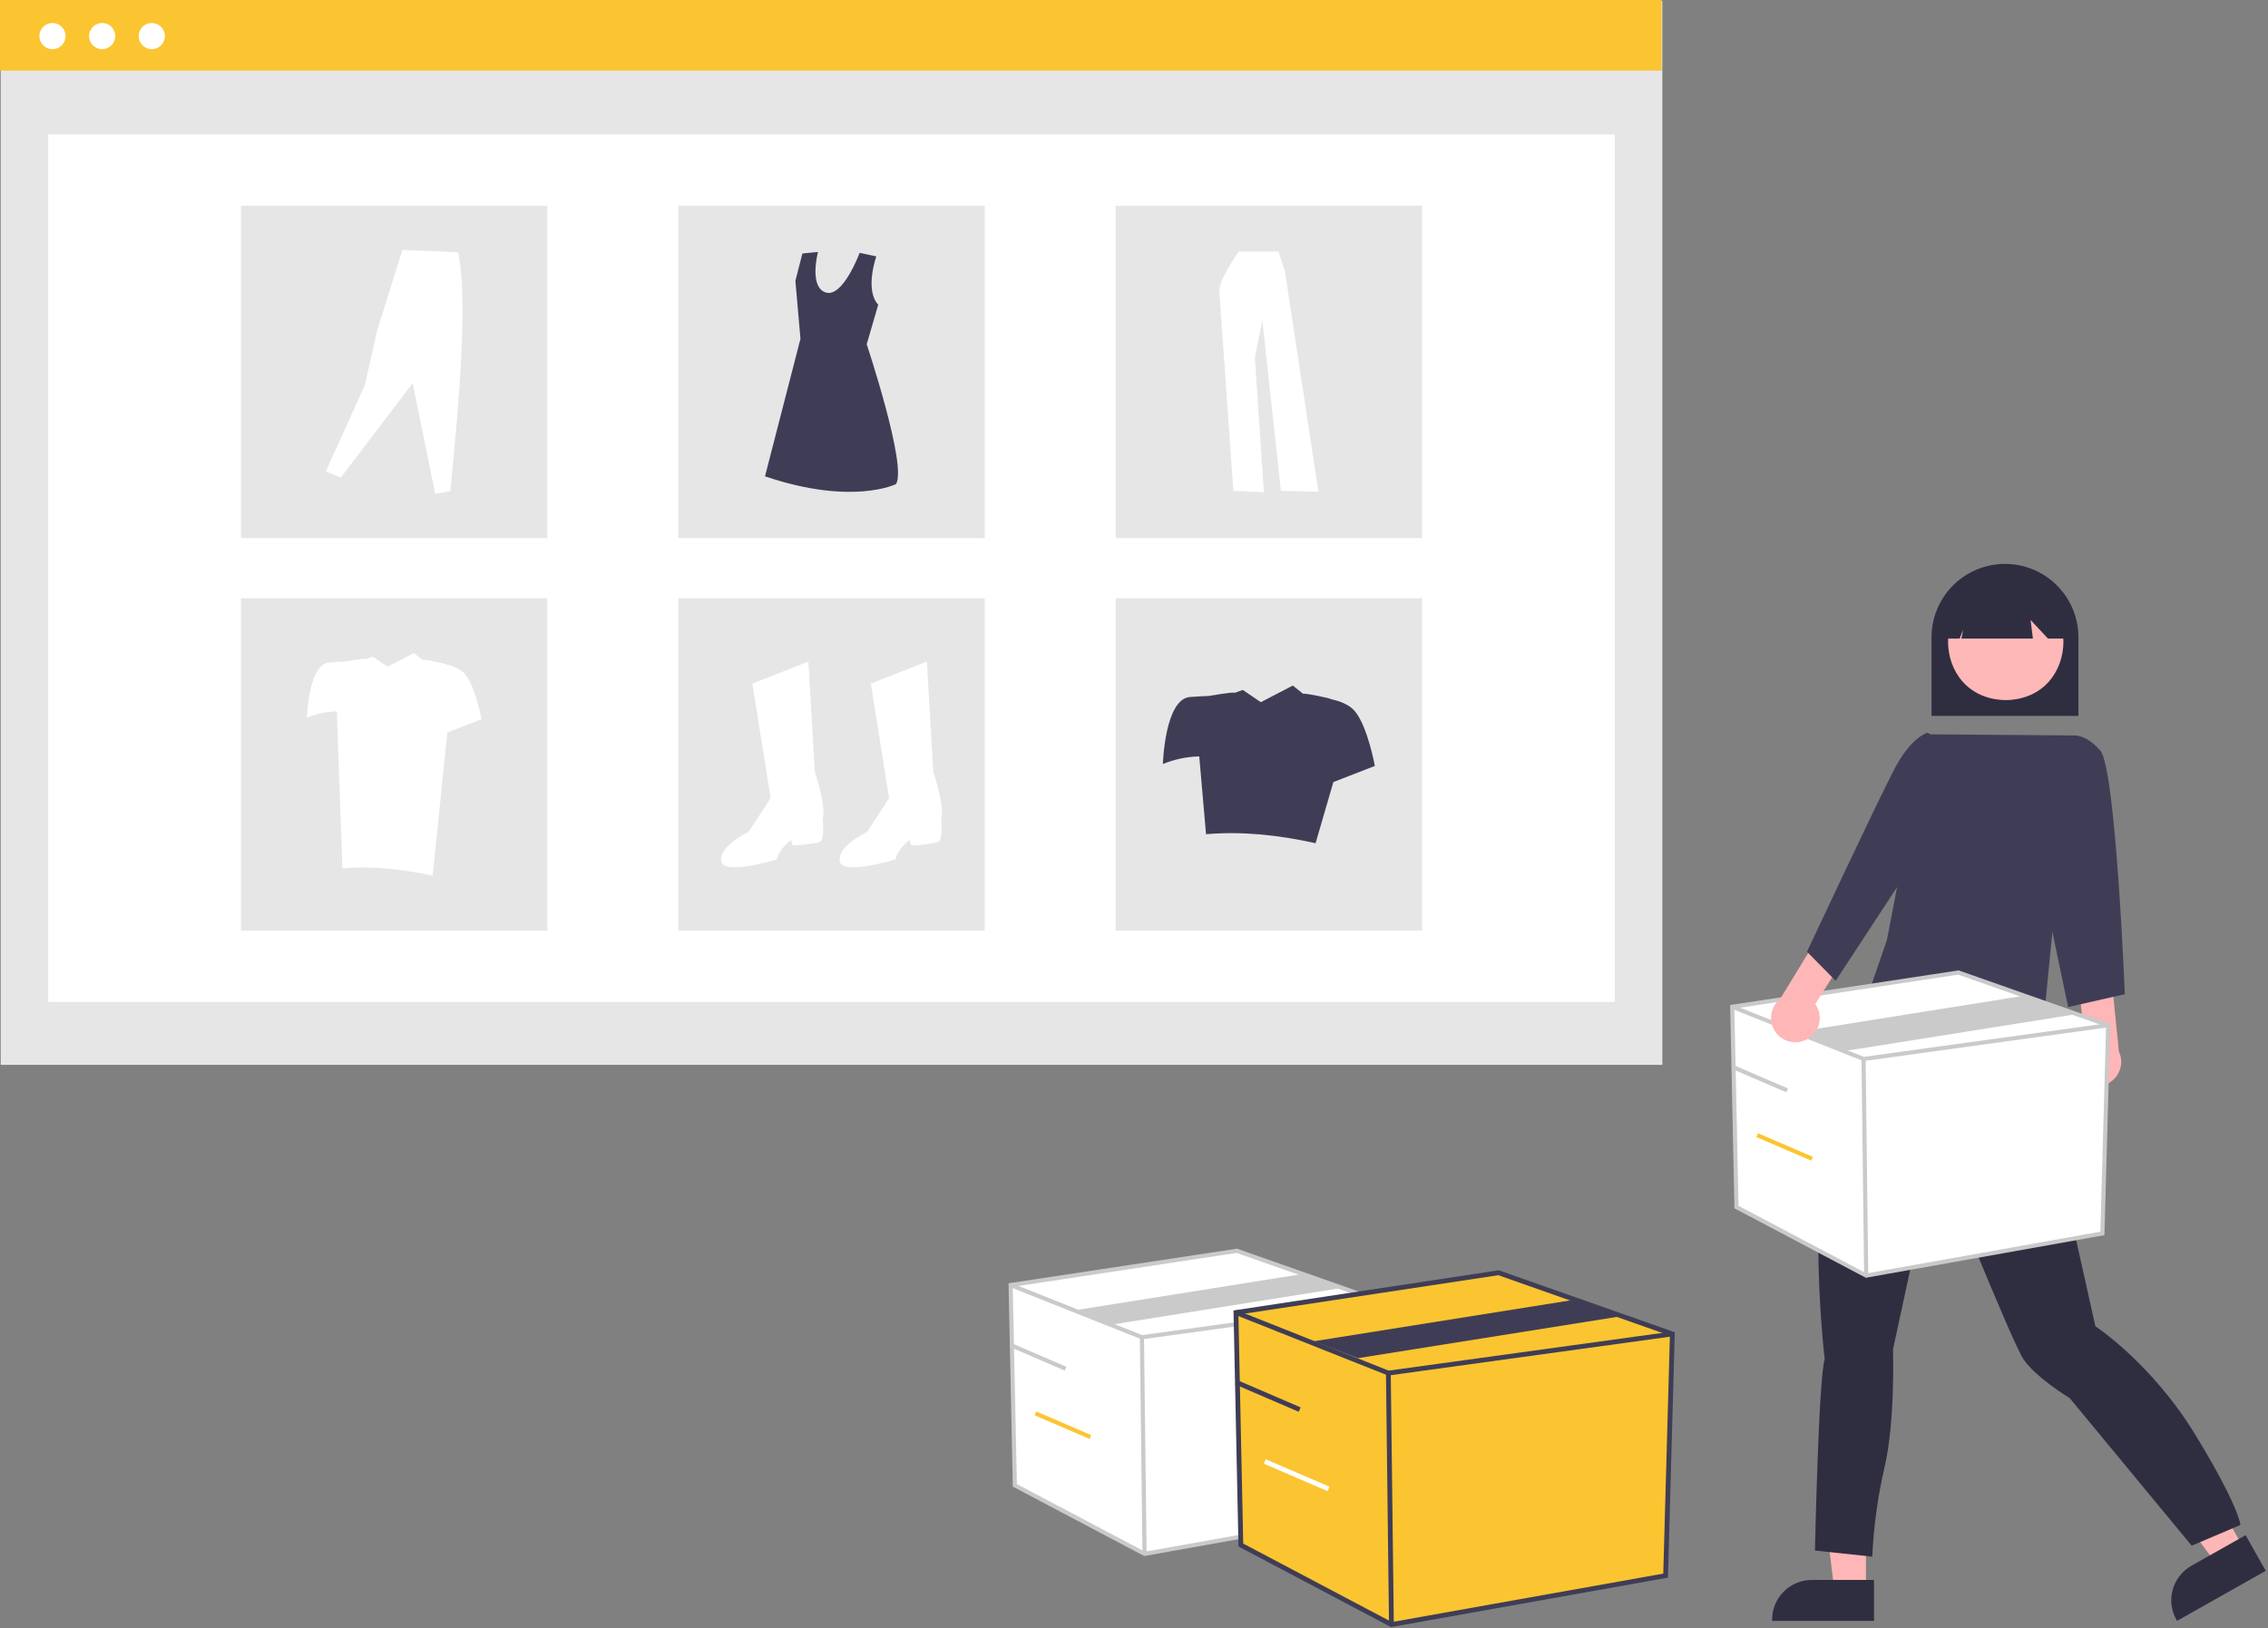 <svg width="880" height="632" viewBox="0 0 880 632" fill="none" xmlns="http://www.w3.org/2000/svg">
<rect x="0" y="0" width="880" height="632" fill="#808080" stroke="none"/>
<g clip-path="url(#clip0_98_1935)">
<path d="M645 0.365H0.275V413.275H645V0.365Z" fill="#E6E6E6"/>
<path d="M626.564 52.154H18.711V388.847H626.564V52.154Z" fill="white"/>
<path d="M644.725 0H0V27.39H644.725V0Z" fill="#FBC531"/>
<path d="M20.355 19.081C23.159 19.081 25.432 16.808 25.432 14.004C25.432 11.2 23.159 8.927 20.355 8.927C17.551 8.927 15.278 11.2 15.278 14.004C15.278 16.808 17.551 19.081 20.355 19.081Z" fill="white"/>
<path d="M39.624 19.081C42.428 19.081 44.701 16.808 44.701 14.004C44.701 11.2 42.428 8.927 39.624 8.927C36.82 8.927 34.547 11.2 34.547 14.004C34.547 16.808 36.82 19.081 39.624 19.081Z" fill="white"/>
<path d="M58.893 19.081C61.697 19.081 63.97 16.808 63.97 14.004C63.97 11.2 61.697 8.927 58.893 8.927C56.089 8.927 53.816 11.2 53.816 14.004C53.816 16.808 56.089 19.081 58.893 19.081Z" fill="white"/>
<path d="M212.387 79.848H93.5V208.83H212.387V79.848Z" fill="#E6E6E6"/>
<path d="M382.08 79.848H263.193V208.83H382.08V79.848Z" fill="#E6E6E6"/>
<path d="M551.772 79.848H432.885V208.83H551.772V79.848Z" fill="#E6E6E6"/>
<path d="M212.387 232.176H93.5V361.158H212.387V232.176Z" fill="#E6E6E6"/>
<path d="M382.08 232.176H263.193V361.158H382.08V232.176Z" fill="#E6E6E6"/>
<path d="M551.772 232.176H432.885V361.158H551.772V232.176Z" fill="#E6E6E6"/>
<path d="M291.928 265.325L313.65 256.737L316.176 299.676C316.176 299.676 320.722 312.81 319.207 317.862C319.207 317.862 320.217 326.45 317.691 326.955C315.165 327.46 308.091 328.471 307.591 327.965C307.091 327.459 307.086 325.944 307.086 325.944C307.086 325.944 302.034 329.48 301.529 333.521C301.529 333.521 280.312 340.088 279.807 334.026C279.302 327.964 290.415 322.912 290.415 322.912L299.003 309.778L291.928 265.325Z" fill="white"/>
<path d="M337.9 265.325L359.619 256.737L362.145 299.676C362.145 299.676 366.691 312.81 365.176 317.862C365.176 317.862 366.186 326.45 363.66 326.955C361.134 327.46 354.06 328.471 353.56 327.965C353.06 327.459 353.055 325.944 353.055 325.944C353.055 325.944 348.003 329.48 347.498 333.521C347.498 333.521 326.281 340.088 325.776 334.026C325.271 327.964 336.384 322.912 336.384 322.912L344.972 309.778L337.9 265.325Z" fill="white"/>
<path d="M340.022 99.51C340.022 99.51 335.397 112.434 340.756 118.262L336.288 133.615C336.288 133.615 352.162 181.237 347.627 187.889C347.627 187.889 330.695 196.355 296.827 184.865L310.584 131.498L308.619 108.972L311.34 98.389L317.387 97.789C317.387 97.789 313.759 111.395 320.411 113.512C327.063 115.629 333.552 98.129 333.552 98.129L340.022 99.51Z" fill="#3F3D56"/>
<path d="M126.421 182.937L132.258 185.325L160.116 148.712L168.871 191.692L174.708 190.631C178.452 153.576 181.508 115.781 177.759 97.905L156.136 96.976L146.32 128.287L141.544 149.512L126.421 182.937Z" fill="white"/>
<path d="M480.678 97.612C480.678 97.612 472.712 108.686 473.101 113.155C473.49 117.624 478.541 190.482 478.541 190.482L490.393 191.065L486.893 138.607L489.807 124.424L496.996 190.482L511.568 190.871L498.551 105.19L496.025 97.613L480.678 97.612Z" fill="white"/>
<path d="M525.7 276.018C523.585 273.48 519.949 272.108 516.458 271.366C516.558 271.049 505.84 268.834 505.658 269.29L501.617 266.071L489.2 272.518L482.223 267.768L478.982 268.918C479.114 268.346 468.921 270.112 468.921 270.112C466.974 270.182 464.487 270.304 461.703 270.518C451.954 271.268 451.203 296.518 451.203 296.518C455.689 294.683 460.471 293.682 465.316 293.563L467.951 323.763C481.504 322.601 495.718 323.953 510.451 327.263L517.36 303.523L533.449 297.266C533.449 297.266 530.7 282.017 525.7 276.018Z" fill="#3F3D56"/>
<path d="M180.441 261.637C178.698 259.546 175.703 258.415 172.826 257.804C172.912 257.542 164.077 255.718 163.926 256.094L160.596 253.442L150.367 258.754L144.618 254.841L141.948 255.789C142.057 255.318 133.658 256.772 133.658 256.772C132.058 256.83 130.004 256.93 127.711 257.107C119.678 257.725 119.06 278.528 119.06 278.528C122.756 277.016 126.697 276.191 130.689 276.093L132.86 337.007C144.027 336.049 155.739 337.164 167.875 339.891L173.567 284.301L186.824 279.146C186.824 279.146 184.56 266.582 180.441 261.637Z" fill="white"/>
<path d="M749.45 277.851H806.45V247.351C806.45 239.792 803.447 232.543 798.102 227.198C792.758 221.854 785.509 218.851 777.95 218.851C770.391 218.851 763.142 221.854 757.797 227.198C752.453 232.543 749.45 239.792 749.45 247.351V277.851Z" fill="#2F2E41"/>
<path d="M724.005 617.195H711.746L705.913 569.903H724.007L724.005 617.195Z" fill="#FFB6B6"/>
<path d="M727.132 613.192H702.987C698.907 613.192 694.994 614.813 692.108 617.698C689.223 620.583 687.602 624.497 687.601 628.577V629.077H727.132V613.192Z" fill="#2F2E41"/>
<path d="M870.559 600.834L859.883 606.861L831.555 568.55L847.312 559.655L870.559 600.834Z" fill="#FFB6B6"/>
<path d="M871.314 595.811L850.289 607.677C846.736 609.683 844.125 613.019 843.031 616.95C841.937 620.882 842.449 625.087 844.455 628.64L844.701 629.075L879.125 609.642L871.314 595.811Z" fill="#2F2E41"/>
<path d="M792.205 404.524L793.151 409.254C793.151 409.254 795.989 412.092 794.57 413.511C793.151 414.93 793.624 421.553 793.624 421.553C794.418 433.629 810.197 501.489 813.019 514.742C813.019 514.742 834.779 528.933 851.808 556.842C868.837 584.751 869.308 591.847 869.308 591.847L850.39 599.89L803.09 542.652C803.09 542.652 789.845 534.61 785.114 527.515C780.383 520.42 751.05 447.097 751.05 447.097L734.49 523.73C734.49 523.73 735.436 551.639 731.179 569.615C728.562 580.959 726.978 592.517 726.449 604.147L704.216 601.782C704.216 601.782 705.635 534.61 708 527.514C708 527.514 698.066 445.678 717.934 413.038L733.946 370.351L749.628 364.315L792.205 404.524Z" fill="#2F2E41"/>
<path d="M778.244 226.307C748.397 226.817 748.402 271.214 778.244 271.719C808.089 271.209 808.085 226.812 778.244 226.307Z" fill="#FFB8B8"/>
<path d="M755.273 247.835H760.346L761.727 244.381L761.036 247.835H788.781L787.881 240.608L794.625 247.835H801.352V243.919C801.354 240.894 800.76 237.897 799.605 235.101C798.449 232.306 796.754 229.765 794.616 227.624C792.478 225.483 789.94 223.784 787.145 222.625C784.351 221.465 781.356 220.867 778.33 220.865C775.305 220.863 772.309 221.456 769.513 222.612C766.717 223.768 764.176 225.463 762.035 227.601C759.894 229.739 758.196 232.277 757.036 235.071C755.876 237.866 755.278 240.861 755.276 243.886V243.919L755.273 247.835Z" fill="#2F2E41"/>
<path d="M747.466 284.977L803.866 285.434L791.95 406.351C791.95 406.351 725.991 402.87 725.95 382.737L732.129 364.846L747.466 284.977Z" fill="#3F3D56"/>
<path d="M806.29 418.04C805.423 416.978 804.799 415.739 804.463 414.41C804.127 413.081 804.086 411.695 804.343 410.349C804.601 409.002 805.15 407.729 805.953 406.618C806.756 405.507 807.793 404.585 808.99 403.918L806.539 382.631L819.112 377.986L822.151 408.097C823.132 410.182 823.315 412.555 822.666 414.766C822.017 416.978 820.58 418.874 818.628 420.099C816.675 421.323 814.341 421.789 812.068 421.41C809.795 421.031 807.739 419.832 806.29 418.04Z" fill="#FFB6B6"/>
<path d="M796.45 295.851L803.871 285.478C803.871 285.478 808.95 284.351 814.95 291.351C820.95 298.351 824.45 385.851 824.45 385.851L802.45 390.851L789.45 328.851L796.45 295.851Z" fill="#3F3D56"/>
<path d="M672.135 390.739L673.771 468.476L724.096 495.071L815.744 478.705L817.995 397.899L759.896 377.441L672.135 390.739Z" fill="white"/>
<path d="M723.965 495.91L672.978 468.966L671.316 390.05L759.974 376.617L760.163 376.683L818.815 397.335L816.53 479.381L723.965 495.91ZM674.565 467.986L724.227 494.231L814.959 478.029L817.175 398.462L759.818 378.266L672.953 391.427L674.565 467.986Z" fill="#CACACA"/>
<path d="M722.973 411.816L722.776 411.738L671.838 391.485L672.431 389.992L723.173 410.166L817.885 397.103L818.105 398.695L722.973 411.816Z" fill="#CACACA"/>
<path d="M723.877 410.981L722.27 411.001L723.292 495.08L724.9 495.061L723.877 410.981Z" fill="#CACACA"/>
<path d="M716.536 407.792L698.174 400.348L786.569 386.263L804.931 393.706L716.536 407.792Z" fill="#CACACA"/>
<path d="M672.452 413.289L671.817 414.766L693.113 423.935L693.749 422.459L672.452 413.289Z" fill="#CACACA"/>
<path d="M682.096 439.809L681.46 441.286L702.757 450.455L703.392 448.979L682.096 439.809Z" fill="#FBC531"/>
<path d="M392.135 498.739L393.771 576.476L444.096 603.071L535.744 586.705L537.995 505.899L479.896 485.441L392.135 498.739Z" fill="white"/>
<path d="M443.965 603.91L392.978 576.966L391.316 498.05L479.974 484.617L480.163 484.683L538.815 505.335L536.53 587.381L443.965 603.91ZM394.565 575.986L444.227 602.231L534.959 586.029L537.175 506.462L479.818 486.266L392.953 499.427L394.565 575.986Z" fill="#CACACA"/>
<path d="M442.973 519.816L442.776 519.738L391.838 499.485L392.431 497.992L443.173 518.166L537.885 505.103L538.105 506.695L442.973 519.816Z" fill="#CACACA"/>
<path d="M443.877 518.981L442.27 519.001L443.292 603.08L444.9 603.061L443.877 518.981Z" fill="#CACACA"/>
<path d="M432.088 513.962L418.174 508.348L506.569 494.263L520.482 499.877L432.088 513.962Z" fill="#CACACA"/>
<path d="M392.452 521.289L391.817 522.766L413.113 531.935L413.749 530.459L392.452 521.289Z" fill="#CACACA"/>
<path d="M402.096 547.809L401.46 549.286L422.757 558.455L423.392 556.979L402.096 547.809Z" fill="#FBC531"/>
<path d="M479.563 509.397L481.463 599.638L539.882 630.51L646.271 611.512L648.883 517.709L581.44 493.961L479.563 509.397Z" fill="#FBC531"/>
<path d="M539.729 631.484L480.541 600.206L478.613 508.598L581.53 493.004L581.75 493.081L649.834 517.055L647.182 612.296L539.729 631.484ZM482.383 599.069L540.034 629.535L645.359 610.727L647.931 518.363L581.35 494.918L480.513 510.197L482.383 599.069Z" fill="#3F3D56"/>
<path d="M538.578 533.865L538.35 533.774L479.218 510.264L479.907 508.53L538.81 531.949L648.755 516.785L649.01 518.633L538.578 533.865Z" fill="#3F3D56"/>
<path d="M539.627 532.896L537.761 532.918L538.949 630.521L540.815 630.498L539.627 532.896Z" fill="#3F3D56"/>
<path d="M526.888 527.112L509.79 520.553L612.402 504.202L629.501 510.761L526.888 527.112Z" fill="#3F3D56"/>
<path d="M479.932 535.575L479.194 537.289L503.916 547.933L504.653 546.219L479.932 535.575Z" fill="#3F3D56"/>
<path d="M491.127 566.361L490.389 568.074L515.11 578.718L515.848 577.005L491.127 566.361Z" fill="white"/>
<path d="M700.668 403.593C701.909 403.01 703.007 402.163 703.885 401.11C704.762 400.058 705.399 398.825 705.749 397.5C706.099 396.175 706.155 394.789 705.911 393.44C705.668 392.091 705.132 390.812 704.341 389.693L715.763 371.563L706.439 361.935L690.668 387.764C688.876 389.218 687.68 391.279 687.306 393.556C686.932 395.833 687.406 398.169 688.639 400.119C689.871 402.07 691.776 403.502 693.993 404.142C696.21 404.782 698.585 404.587 700.668 403.594V403.593Z" fill="#FFB6B6"/>
<path d="M756.133 289.743L747.95 284.351C747.95 284.351 741.635 285.767 734.919 298.685C728.203 311.603 701.119 369.357 701.119 369.357L712.252 380.657L741.952 335.348L756.133 289.743Z" fill="#3F3D56"/>
</g>
<defs>
<clipPath id="clip0_98_1935">
<rect width="879.125" height="631.485" fill="white"/>
</clipPath>
</defs>
</svg>
